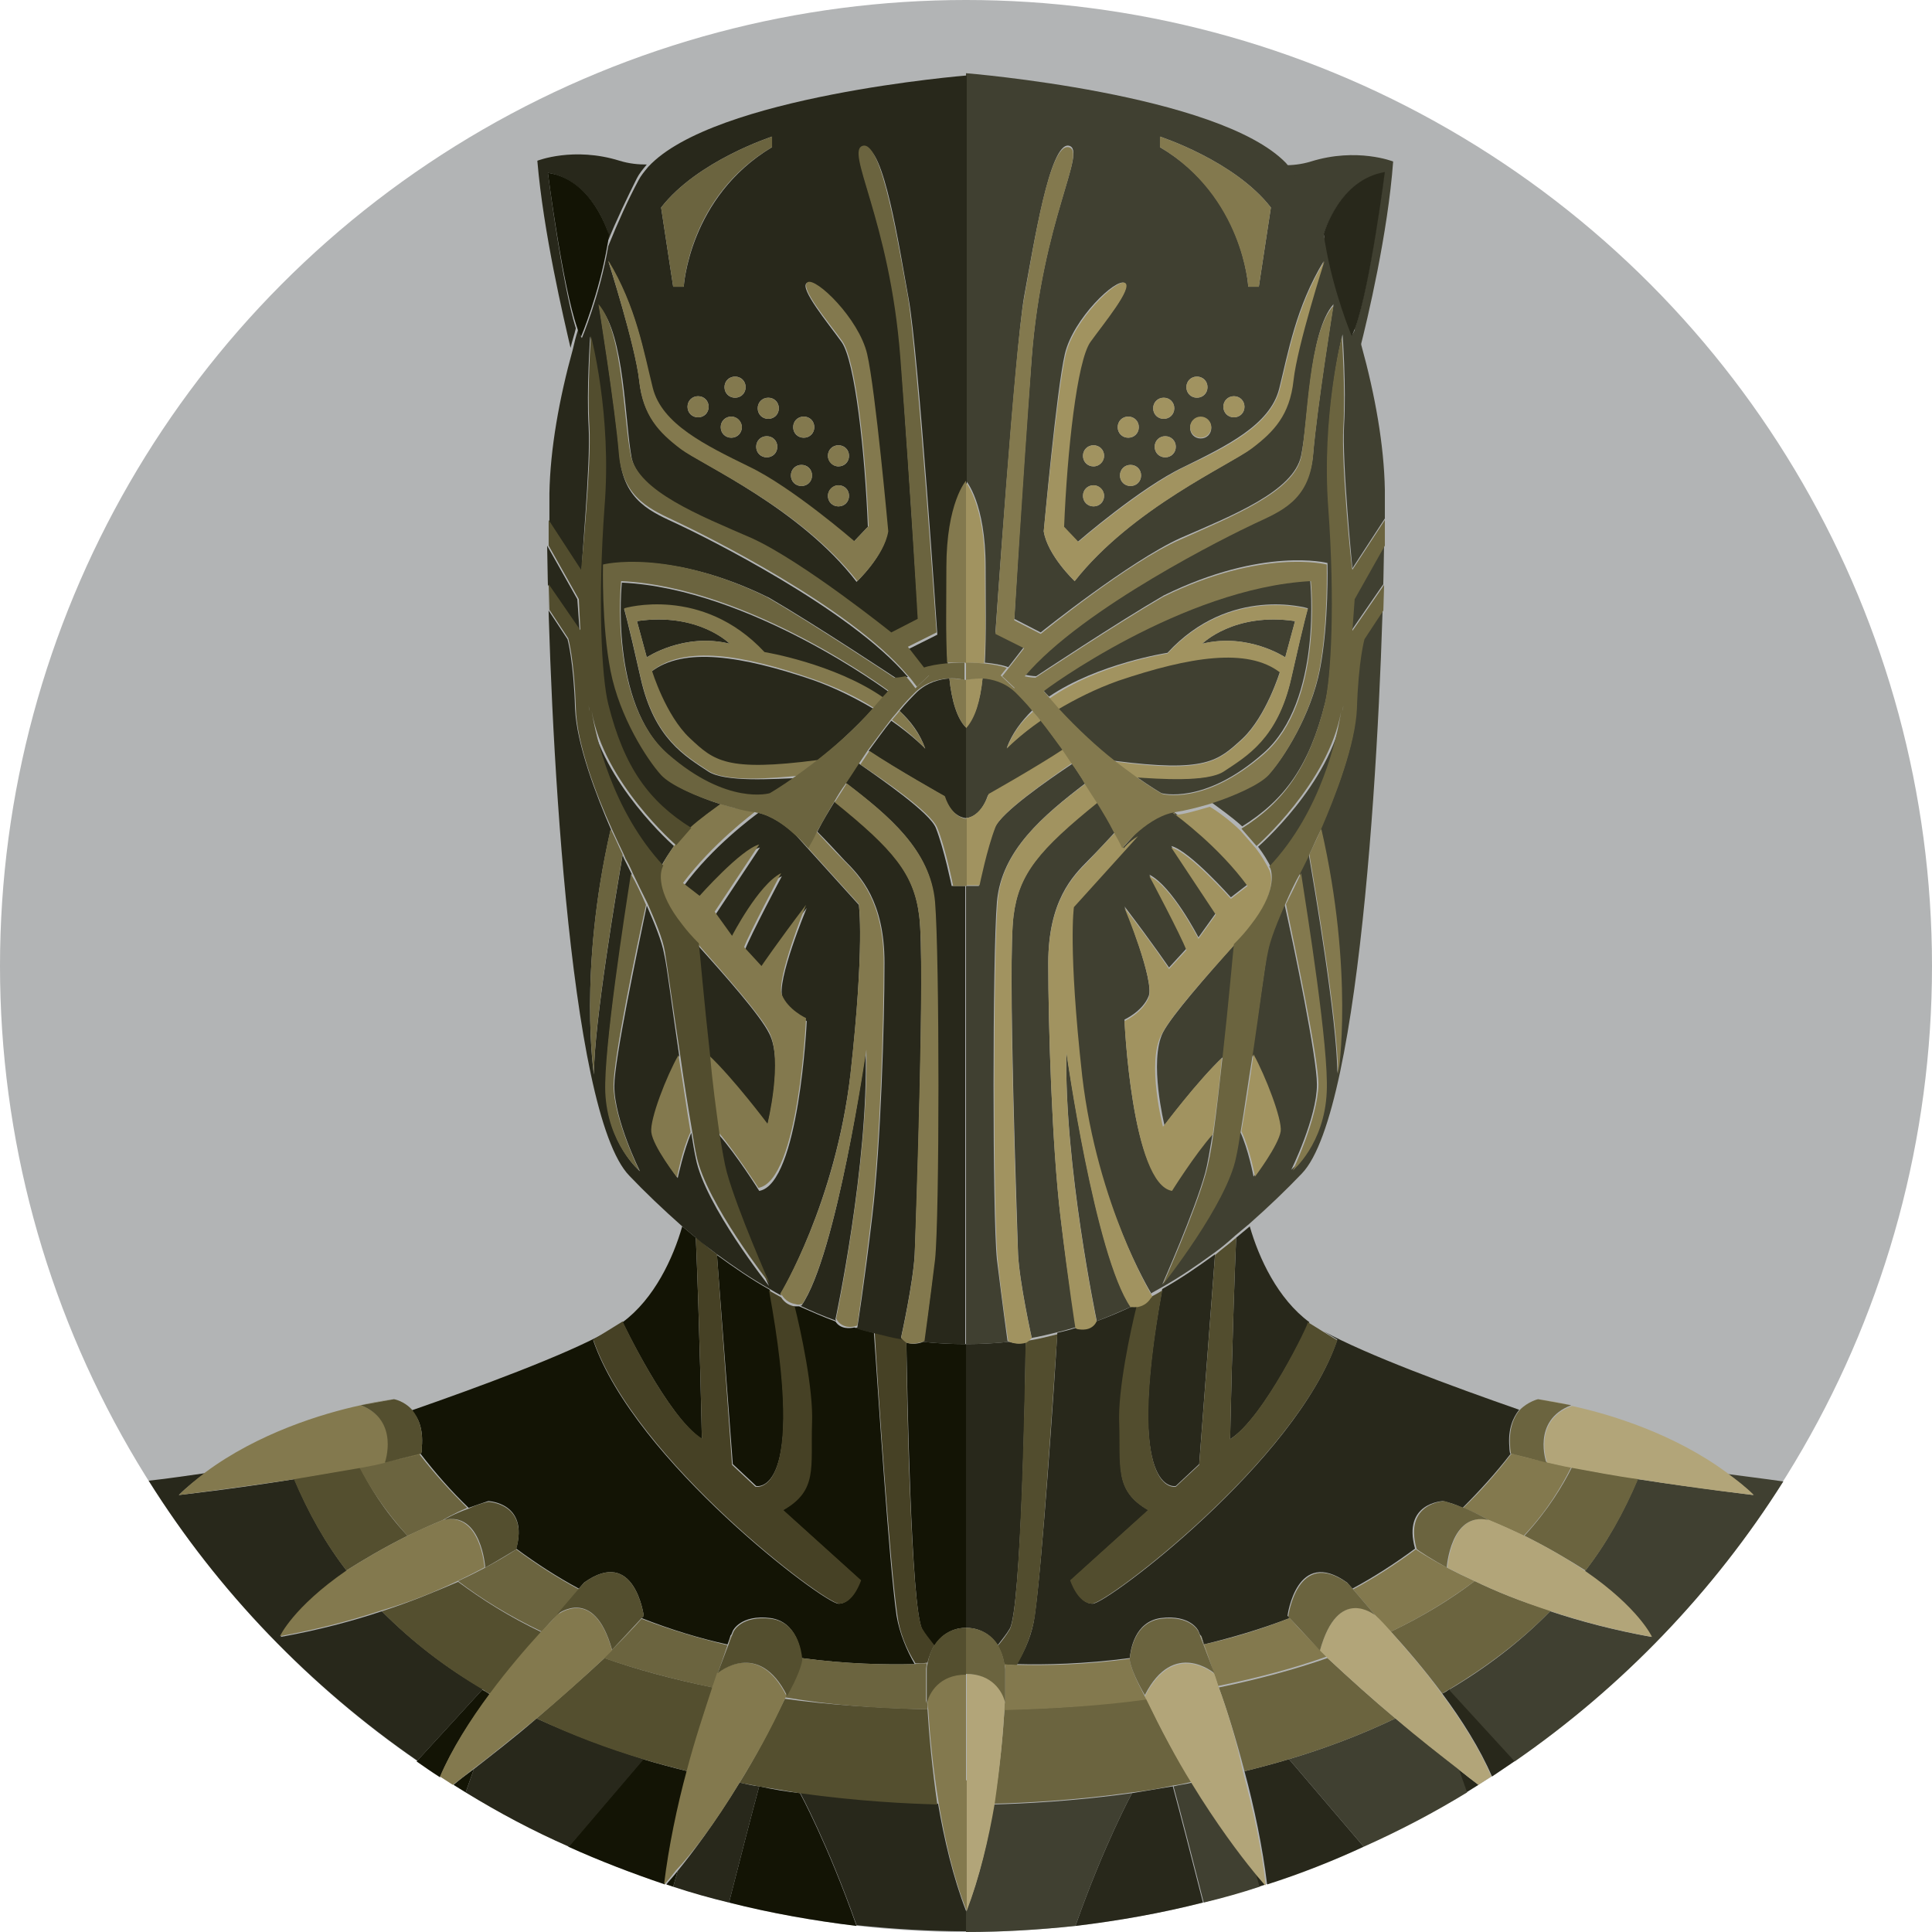 <svg id="Layer_1" xmlns="http://www.w3.org/2000/svg" width="256" height="256"><style>.st1{fill:#28281b}.st2{fill:#404031}.st3{fill:#524d2e}.st4{fill:#83794e}.st5{fill:#a19360}.st6{fill:#6b643f}.st7{fill:#b2a579}.st8{fill:#131405}.st9{fill:#464125}.st10{fill:#544f2f}</style><g id="XMLID_2_"><circle id="XMLID_110_" cx="128" cy="128" r="128" fill="#b2b4b5"/><g id="XMLID_1_"><path id="XMLID_111_" class="st1" d="M150 237.6s-3.7 6.8-7.5 17.6c5.8-.7 11.4-1.7 16.9-3.1-1.6-6.3-3-11.7-4-15.4l-5.4.9z"/><path id="XMLID_112_" class="st1" d="M194.3 237.5c.5-.3 1.1-.7 1.6-1-.8-.6-1.7-1.3-2.7-2.1l1.1 3.1z"/><path id="XMLID_113_" class="st1" d="M191.1 224.4c2.6 3.5 5 7.3 6.6 11 1-.7 2.1-1.4 3.1-2.1-3.3-3.6-6.4-7-8.7-9.5-.4.3-.7.5-1 .6z"/><path id="XMLID_114_" class="st1" d="M166.8 250l.9-.3c-.3-.3-.8-.9-1.5-1.8l.6 2.1z"/><path id="XMLID_115_" class="st1" d="M164.9 234.7c1.3 4.8 2.4 10.1 3 15 4.4-1.4 8.7-3.1 12.8-5l-9.9-11.6c-2 .6-3.9 1.1-5.9 1.6z"/><path id="XMLID_116_" class="st2" d="M150 237.6c-7.9 1.1-14.5 1.4-18.3 1.5-.8 4.7-1.9 9.7-3.7 14.2v2.7c4.9 0 9.7-.3 14.5-.8 3.8-10.8 7.5-17.6 7.5-17.6z"/><path id="XMLID_117_" class="st2" d="M158 236.2c-.8.2-1.7.3-2.5.5 1 3.7 2.4 9.1 4 15.4 2.5-.6 5-1.3 7.4-2.1l-.6-2.1c-1.9-2.2-5-6.2-8.3-11.7z"/><path id="XMLID_118_" class="st2" d="M232.3 198.1s-7.3-.9-15.3-2.1c-1.9 4.5-4.2 8.6-7 12.2 7.1 4.9 8.8 8.7 8.8 8.7-5-.9-9.5-2.1-13.4-3.4-4 4.1-8.5 7.5-13.4 10.4 2.3 2.5 5.4 5.9 8.7 9.5 14.2-9.8 26.4-22.5 35.6-37.1-2.8-.4-5.3-.7-7.5-1 1.3.8 2.4 1.7 3.5 2.8z"/><path id="XMLID_119_" class="st2" d="M184.9 227.7c-4.6 2.2-9.4 4-14.1 5.4l9.9 11.6c4.7-2.1 9.3-4.5 13.7-7.2l-1.1-3.1c-2.4-1.8-5.3-4.2-8.4-6.7z"/><path id="XMLID_120_" class="st1" d="M144.8 212.5c-1.9 0-2.9-3.1-2.9-3.1l10.3-9.3c-4.6-2.6-3.6-5.7-3.8-11.5-.2-4.5 1.5-12.3 2.3-15.5-.3.1-.6.1-.7 0-1.5.7-3.1 1.4-4.8 2-.7 1.1-2 1-2.5.8-.9.3-1.7.5-2.6.7-.4 7-2 30.6-3 37.5-.3 2.3-1.2 4.5-2.4 6.4 3.8.1 9 0 15-.8.1-1 .6-4.8 4.1-5.3 4-.5 5 1.7 5 1.7l.2.5.1.1s.2.4.4 1.2c3.7-.9 7.5-2 11.4-3.5l-.3-.3s1.2-9.2 7.9-4.4l.7.8c2.8-1.5 5.6-3.3 8.3-5.3-1.7-6.1 3.7-6.3 3.7-6.3.9.2 1.8.5 2.6.9 2.2-2.2 4.4-4.6 6.4-7.2h-.1s-.1-.4-.1-.9c-.2-2.4.5-3.9 1.3-4.9-8.9-3.1-20.3-7.3-25.9-10.4l1.8 1.1c-5.4 16.1-30.5 35-32.4 35z"/><path id="XMLID_121_" class="st1" d="M133.7 177.8c-1.9.2-3.8.3-5.7.3v37.6s2.6-.2 4.2 2.3c.6-.8 1.2-1.5 1.6-2.2 1.5-2.6 2.1-32.6 2.1-38-.8.4-1.7.1-2.2 0z"/><path id="XMLID_122_" class="st1" d="M163 190.7c4.6-2.9 10.5-15.5 10.5-15.5-4.2-3.1-6.7-8.5-7.9-12.7l-1.8 1.5c-.5 11.6-.8 26.7-.8 26.7z"/><path id="XMLID_123_" class="st1" d="M155.8 196.9l3.1-2.9 2.1-27.8c-2.2 1.6-4.5 3.2-7 4.6-5.1 27.7 1.8 26.1 1.8 26.1z"/><path id="XMLID_124_" class="st3" d="M135.9 177.9c-.1 5.4-.6 35.3-2.1 38-.4.7-1 1.5-1.6 2.2.4.6.7 1.4.9 2.5.5 0 1.1 0 1.6.1 1.1-1.9 2-4.1 2.4-6.4 1-6.9 2.5-30.5 3-37.5-1.2.3-2.4.6-3.6.8-.2 0-.4.2-.6.3z"/><path id="XMLID_125_" class="st3" d="M163 190.7s.3-15.1.8-26.7c-.9.8-1.9 1.5-2.8 2.3l-2.1 27.8-3.1 2.9s-6.8 1.6-1.8-26c-.5.3-1 .6-1.6.9-.5.8-1.2 1.1-1.8 1.2-.8 3.2-2.5 11.1-2.3 15.5.2 5.7-.7 8.9 3.8 11.5l-10.3 9.3s1 3.1 2.9 3.1 27-18.9 32.5-34.9l-1.8-1.1-2.1-1.3c.2 0-5.8 12.6-10.3 15.5z"/><path id="XMLID_126_" class="st2" d="M175.6 32.4c-.1-.4-.1-.9-.2-1.3 0 0 2-7.2 8-8.1 0 0-1.9 14.9-3.9 20.6.3.9.5 1.7.7 2.6 1-3.9 3.7-15.3 4.4-24.8 0 0-4.8-1.9-10.9 0-1.3.4-2.5.5-3.6.5.5.6 1 1.2 1.3 1.8 1.6 2.5 2.9 5.5 4.2 8.7z"/><path id="XMLID_127_" class="st2" d="M171.6 82.3c-8.1-1.2-12.3 3-12.3 3 6.1-1.5 11 1.8 11 1.8l1.3-4.8z"/><path id="XMLID_128_" class="st2" d="M165.8 122.7c-.7.8-1.4 1.6-2.2 2.5.9-.9 1.6-1.7 2.2-2.5z"/><path id="XMLID_129_" class="st2" d="M164.6 97.9c3.2-3 5-8.9 5-8.9-4.3-3.4-12-2.2-21.4 1.1-3.1 1.1-5.8 2.4-8 3.8 2.4 2.8 5.1 5.1 7.4 6.9 12.3 1.6 13.8 0 17-2.9z"/><path id="XMLID_130_" class="st2" d="M131.8 109.7c-1.1 2.7-2.1 7.7-2.1 7.7H128v60.7c2 0 3.9-.1 5.7-.3-.1-.1-.2-.1-.2-.1s-.7-5.1-1.4-10.8c-.6-5.7-.6-40.1 0-47.4.6-6.8 6.1-11.4 11.7-15.7-.6-.9-1.2-1.8-1.7-2.6-3.3 2.2-9.5 6.5-10.3 8.5z"/><path id="XMLID_131_" class="st2" d="M168.4 114.9c6.8-7.3 9-17.3 9.5-20.5-1.6 9.5-11.2 17.8-11.2 17.8.7.9 1.3 1.9 1.8 2.9l-.1-.2z"/><path id="XMLID_132_" class="st2" d="M128 108.4s1.9 0 2.9-3c0 0 6.4-3.6 10-6-1.1-1.5-2.1-2.8-3-4-2.9 2.1-4.5 3.7-4.5 3.7.7-1.9 1.9-3.5 3.4-5-.9-1.1-1.7-1.9-2.3-2.5-1.4-1.3-3-1.7-4.3-1.8-.3 2.9-1 5.3-2.2 6.5v12.1z"/><path id="XMLID_133_" class="st2" d="M154.3 149.1s4.5-6 7.8-9.1c.8-7.1 1.4-14.1 1.5-14.9-3.7 4.2-8.3 9.4-9.5 11.7-1.9 3.8.2 12.3.2 12.3z"/><path id="XMLID_134_" class="st2" d="M154.7 86.5c8.3-9 18.6-5.9 18.6-5.9s-.4 1.2-2.2 9.2-5.9 10.3-8.9 12.3c-2.3 1.6-8.8 1-11.8.7 2.1 1.5 3.5 2.3 3.5 2.3s5.7 1.6 13.5-5.3c7.9-6.9 6.2-22.9 6.2-22.9-17 .8-35.4 14.5-35.4 14.5.2.3.5.6.8.9 6.5-4.4 15.7-5.8 15.7-5.8z"/><path id="XMLID_137_" class="st2" d="M130.6 75.2c0 4.3.1 8.8-.1 12.6 1.1.1 2.3.3 3.1.6l2.1-2.7-3.8-1.9s2.6-37.5 3.8-44.5c1.3-7 3.4-20.4 5.9-20 2.6.5-3.5 9.7-4.9 28.1S134.4 82 134.4 82l3.5 1.8s11.7-9.4 18.5-12.5c6.9-3 15-6.2 16-10.9 1-4.6 1-16.4 4.3-20.1 0 0-2.2 13.7-2.7 19.8s-4.5 7.5-7.8 9.1c-3.2 1.5-22.7 11.1-30.4 20.2.9.2 1.5.2 1.5.2s10.7-7.1 16.9-10.7c13.2-6.5 21.7-4.3 21.7-4.3s.2 8-1 14.1-4.8 11.7-6.7 13.8c-1.2 1.3-4.5 2.8-7.7 3.8.8.6 2.8 2 4.1 3.2 5.6-3.5 8.9-8 11-16.4.9-3.6 1.4-13.8.5-26.1s1.8-22.7 1.8-22.7.5 7 .2 12c-.3 4.9 1.1 19 1.1 19l4.3-6.6v-3.8c-.1-5.9-1.3-12.6-3.1-19.1-.2-.9-.5-1.7-.7-2.6-.1.4-.3.8-.5 1.1 0 0-2.4-5.7-3.5-12.2-1.3-3.2-2.7-6.1-4-8.7-.3-.6-.8-1.2-1.3-1.8C161.5 12.4 128 9.7 128 9.7v54s2.6 2.9 2.6 11.5zm23.1-57.1s9.9 3.2 14.7 9.4L166.8 38h-1.4s-.6-12-11.7-18.5v-1.4zm11.2 35.8c0 .8-.6 1.4-1.4 1.4s-1.4-.6-1.4-1.4c0-.8.6-1.4 1.4-1.4s1.4.6 1.4 1.4zm-5.8 1.4c.8 0 1.4.6 1.4 1.4 0 .8-.6 1.4-1.4 1.4s-1.4-.6-1.4-1.4c0-.8.6-1.4 1.4-1.4zm-1.9-4c0-.8.6-1.4 1.4-1.4s1.4.6 1.4 1.4c0 .8-.6 1.4-1.4 1.4s-1.4-.6-1.4-1.4zm-3 1.4c.8 0 1.4.6 1.4 1.4s-.6 1.4-1.4 1.4-1.4-.6-1.4-1.4.6-1.4 1.4-1.4zm1.6 6.5c0 .8-.6 1.4-1.4 1.4-.8 0-1.4-.6-1.4-1.4 0-.8.6-1.4 1.4-1.4s1.4.6 1.4 1.4zm-4.9-2.6c0 .8-.6 1.4-1.4 1.4-.8 0-1.4-.6-1.4-1.4 0-.8.6-1.4 1.4-1.4.8 0 1.4.6 1.4 1.4zm.3 6.4c0 .8-.6 1.4-1.4 1.4s-1.4-.6-1.4-1.4c0-.8.6-1.4 1.4-1.4s1.4.6 1.4 1.4zM149 37.5c1.1.7-2.8 5.3-4.6 7.8s-3.1 14.6-3.5 24.5l1.9 2s8.3-7.2 14-9.9c5.7-2.8 11.5-5.6 12.7-10.4s2.2-10.8 5.9-16.9c0 0-3.6 11.3-4.1 15.8-.5 4.6-2.6 6.8-5.5 9-2.8 2.2-15.8 7.9-23.4 17.6 0 0-3.6-3.4-4.1-6.6 0 0 1.7-18.8 2.8-23.5s6.8-10.1 7.9-9.4zm-4.1 24.3c-.8 0-1.4-.6-1.4-1.4 0-.8.6-1.4 1.4-1.4.8 0 1.4.6 1.4 1.4 0 .7-.6 1.4-1.4 1.4zm1.4 3.9c0 .8-.6 1.4-1.4 1.4-.8 0-1.4-.6-1.4-1.4s.6-1.4 1.4-1.4c.8 0 1.4.7 1.4 1.4z"/><path id="XMLID_148_" class="st2" d="M179.1 83.5l4.2-6.1-.1 3.4-2.5 3.8s-.8 2.8-1 9.2c-.1 4.7-2.7 11.5-4.8 16.1l.1-.1c4.3 18.8 2.2 32.4 2.2 32.4 0-6.8-3.1-25-3.8-29.1-.1.2-.2.5-.3.7-.3.5-.6 1.1-.9 1.8.9 5.3 3.7 23.2 3.4 29-.3 6.9-4.5 10.4-4.5 10.4s3.4-6.9 3.4-11.3c0-3.6-3-18.1-4.3-23.9-1 2.3-2 4.6-2.3 6.4s-1.1 7.6-2 13.5c1.6 2.9 3.8 8.6 3.6 10.2-.2 1.9-3.4 6-3.4 6s-.7-3.7-1.8-6c-.2 1.3-.4 2.5-.6 3.4-1.3 6.2-9.7 16.9-9.7 16.9s4.3-9.7 5.7-14.8c.3-1.1.6-2.9 1-5.3-2.3 2.7-5.4 7.5-5.4 7.5-5.4-1-6.3-22.5-6.3-22.5s2.4-1.1 3.2-3.1-3.2-11.9-3.2-11.9c3.8 5 5.9 8.1 5.9 8.1l2.3-2.5c-.7-1.9-4.9-9.8-4.9-9.8 3 1.5 6.5 8.3 6.5 8.3l2.3-3.2-5.9-8.9c2.4.6 7.9 6.8 7.9 6.8l2.2-1.7c-3.9-5.2-9.1-9.1-9.9-9.7-1.8.4-3.5 1.6-4.8 2.8l-8.5 9.4s-.8 5.3 1.1 22.4c1.9 17.1 9.3 29.2 9.3 29.2 0 .1-.1.2-.2.2.5-.3 1.1-.6 1.6-.9 2.5-1.4 4.8-3 7-4.6 1-.7 1.9-1.5 2.8-2.3l1.8-1.5c2.6-2.3 4.9-4.5 7-6.7 8.1-8.4 10.6-61.5 10.9-83.5l-4 7.1-.3 4.4z"/><path id="XMLID_149_" class="st2" d="M178 93.4c0 .3-.1.5-.1.8.1-.5.1-.8.1-.8z"/><path id="XMLID_150_" class="st2" d="M141.3 139.3c-.3 15 4 35.6 4 35.6 0 .1-.1.1-.1.2 1.6-.6 3.2-1.3 4.8-2h-.2c-4.7-7-8.5-33.8-8.5-33.8z"/><path id="XMLID_151_" class="st2" d="M140.5 161c-1.1-9.3-1.6-25.2-1.6-33.4s3.2-11.5 5.3-13.6c1.1-1.1 2.5-2.6 3.6-3.8-.8-1.4-1.5-2.7-2.3-4-7.8 6.3-10.5 9.5-11.2 15.1-.8 6.1.5 41 .6 44.9.2 3.8 1.8 11 1.8 11l-.1.1c1.2-.2 2.4-.5 3.6-.8.9-.2 1.8-.5 2.6-.7-.1 0-.2-.1-.2-.1s-1-5.5-2.1-14.7z"/><path id="XMLID_152_" class="st1" d="M175.4 31c.1.5.1.9.2 1.3 1.1 6.5 3.5 12.2 3.5 12.2.2-.3.3-.7.5-1.1 2-5.7 3.9-20.6 3.9-20.6-6.1 1-8.1 8.2-8.1 8.2z"/><path id="XMLID_153_" class="st4" d="M175.1 109.9l-.1.1c-.6 1.3-1.1 2.4-1.5 3.2.7 4.1 3.8 22.3 3.8 29.1.1 0 2.1-13.6-2.2-32.4z"/><path id="XMLID_154_" class="st4" d="M171.3 155.1s4.2-3.5 4.5-10.4c.3-5.8-2.6-23.8-3.4-29-.6 1.3-1.3 2.7-2 4.1 1.2 5.8 4.3 20.4 4.3 23.9-.1 4.5-3.4 11.4-3.4 11.4z"/><path id="XMLID_155_" class="st4" d="M165.4 38h1.4l1.6-10.5c-4.8-6.2-14.7-9.4-14.7-9.4v1.4c11 6.6 11.7 18.5 11.7 18.5z"/><path id="XMLID_156_" class="st5" d="M130.4 87.9c.3-3.8.1-8.4.1-12.6 0-8.6-2.6-11.5-2.6-11.5v24.1c.1-.1 1.2-.1 2.5 0z"/><path id="XMLID_157_" class="st5" d="M130.2 89.9c-1.3-.1-2.2.2-2.2.2v6.4c1.2-1.3 1.9-3.6 2.2-6.6z"/><path id="XMLID_158_" class="st5" d="M128 108.4v8.9h1.8s1-4.9 2.1-7.7c.8-2 7-6.3 10.3-8.6l-1.2-1.8c-3.6 2.4-10 6-10 6-1.1 3.2-3 3.2-3 3.2z"/><path id="XMLID_159_" class="st5" d="M132.2 119.5c-.6 7.3-.6 41.7 0 47.4s1.4 10.8 1.4 10.8.1 0 .2.1c.4.2 1.4.4 2.2.1.2-.1.4-.3.6-.5l.1-.1s-1.6-7.2-1.8-11-1.4-38.8-.6-44.9c.7-5.6 3.4-8.8 11.2-15.1-.5-.9-1-1.7-1.6-2.5-5.7 4.3-11.2 8.9-11.7 15.7z"/><path id="XMLID_160_" class="st5" d="M148.9 112.4c-.4-.7-.8-1.4-1.1-2.1-1.1 1.1-2.5 2.6-3.6 3.8-2.1 2.1-5.3 5.4-5.3 13.6s.5 24.1 1.6 33.4 2 14.9 2 14.9.1 0 .2.1c.5.1 1.8.3 2.5-.8 0-.1.1-.1.1-.2 0 0-4.3-20.6-4-35.6 0 0 3.8 26.9 8.5 33.7h.9c.6-.1 1.3-.4 1.8-1.2l.2-.2s-7.3-12.1-9.3-29.2c-1.9-17.1-1.1-22.4-1.1-22.4l8.5-9.4c-1.2.7-1.9 1.6-1.9 1.6z"/><path id="XMLID_161_" class="st5" d="M166.3 155.9s3.1-4.1 3.4-6c.2-1.6-2-7.3-3.6-10.2-.5 3.6-1.1 7.3-1.6 10.2 1.1 2.3 1.8 6 1.8 6z"/><path id="XMLID_162_" class="st5" d="M155.4 107.7c.8.6 6.1 4.5 9.9 9.7l-2.2 1.7s-5.5-6.2-7.9-6.8l5.9 8.9-2.3 3.2s-3.5-6.9-6.5-8.3c0 0 4.2 7.9 4.9 9.8l-2.3 2.5s-2-3.1-5.9-8.1c0 0 4.1 9.8 3.2 11.9-.8 2-3.2 3.1-3.2 3.1s1 21.6 6.3 22.5c0 0 3-4.8 5.4-7.5.4-2.9.9-6.5 1.2-10.1-3.3 3.1-7.8 9.1-7.8 9.1s-2.2-8.5-.2-12.2c1.2-2.4 5.8-7.6 9.5-11.7.8-.9 1.5-1.7 2.2-2.5 3.5-4.4 2.9-7 2.6-7.6-.5-1-1.1-2-1.8-2.9l-2-2.3c-1.3-1.3-3.2-2.7-4.1-3.2-1.7.5-3.4 1-4.6 1.1 0-.3-.1-.3-.3-.3z"/><path id="XMLID_163_" class="st5" d="M133.4 99.2s1.6-1.7 4.5-3.7c-.3-.4-.7-.8-1-1.2-1.6 1.3-2.8 3-3.5 4.9z"/><path id="XMLID_166_" class="st5" d="M162.2 102.2c3-2 7.1-4.3 8.9-12.3 1.8-8 2.2-9.2 2.2-9.2s-10.3-3.1-18.6 5.9c0 0-9.2 1.4-15.7 6 .4.5.8.9 1.2 1.4 2.2-1.3 4.9-2.7 8-3.8 9.5-3.2 17.1-4.4 21.4-1.1 0 0-1.8 5.9-5 8.9-3.2 2.9-4.8 4.5-17 2.9 1 .8 2 1.5 2.8 2.1 3 .2 9.6.7 11.8-.8zm-2.9-16.9s4.2-4.2 12.3-3l-1.3 4.8s-5-3.3-11-1.8z"/><path id="XMLID_169_" class="st4" d="M128 87.8v2.3s.9-.2 2.2-.2c1.3.1 2.9.5 4.3 1.8.6.6 1.4 1.4 2.3 2.5.3.4.7.8 1 1.2.9 1.1 1.9 2.5 3 4l1.2 1.8c.6.8 1.2 1.7 1.7 2.6.5.8 1 1.6 1.6 2.5.8 1.3 1.6 2.6 2.3 4 .4.7.8 1.4 1.1 2.1 0 0 .7-.9 1.8-1.9 1.2-1.1 3-2.4 4.8-2.8.2 0 .3-.1.5-.1 1.3-.2 2.9-.6 4.6-1.1 3.1-1 6.5-2.5 7.7-3.8 1.9-2.1 5.5-7.7 6.7-13.8 1.2-6.1 1-14.1 1-14.1s-8.5-2.2-21.7 4.3c-6.2 3.6-16.9 10.7-16.9 10.7s-.6 0-1.5-.2c-.5.5-.9 1.1-1.3 1.6l-1.8-1.7.8-1c-.8-.3-2-.5-3.1-.6-1.2-.1-2.3-.1-2.3-.1zM173.7 77s1.7 16-6.2 22.9-13.5 5.3-13.5 5.3-1.4-.8-3.5-2.3c-.8-.6-1.8-1.3-2.8-2.1-2.3-1.8-4.9-4.2-7.4-6.9-.4-.5-.8-.9-1.2-1.4-.3-.3-.5-.6-.8-.9 0-.1 18.4-13.7 35.4-14.6z"/><path id="XMLID_170_" class="st4" d="M134.5 91.2c.4-.5.8-1.1 1.3-1.6 7.7-9.1 27.2-18.7 30.4-20.2 3.4-1.6 7.3-3 7.8-9.1s2.7-19.8 2.7-19.8c-3.4 3.7-3.4 15.5-4.3 20.1-1 4.6-9.1 7.8-16 10.9-6.9 3-18.5 12.5-18.5 12.5l-3.5-1.8s1-16.3 2.3-34.6c1.4-18.4 7.4-27.6 4.9-28.1-2.6-.5-4.6 12.9-5.9 20-1.3 7-3.8 44.5-3.8 44.5l3.8 1.9-2.1 2.7-.8 1 1.7 1.6z"/><path id="XMLID_171_" class="st5" d="M138.3 70.4c.5 3.2 4.1 6.6 4.1 6.6 7.7-9.7 20.6-15.4 23.5-17.6 2.9-2.2 5-4.4 5.5-9s4.1-15.8 4.1-15.8c-3.7 6.1-4.7 12.1-5.9 16.9s-6.9 7.7-12.7 10.4c-5.7 2.8-14 9.9-14 9.9l-1.9-2c.4-9.9 1.7-22 3.5-24.5s5.6-7.1 4.6-7.8-6.8 4.8-7.9 9.5-2.9 23.4-2.9 23.4z"/><path id="XMLID_174_" class="st6" d="M178 56.6c.3-4.9-.2-12-.2-12S175.1 55 176 67.3s.4 22.6-.5 26.1c-2.1 8.3-5.4 12.9-11 16.4l2 2.3s9.5-8.3 11.2-17.8c-.5 3.2-2.6 13.2-9.5 20.5 0 0 0 .1.1.2.3.7.8 3.3-2.6 7.6-.6.8-1.3 1.6-2.2 2.5-.1.8-.7 7.8-1.5 14.9-.4 3.6-.8 7.2-1.2 10.1-.3 2.3-.7 4.2-1 5.3-1.4 5.1-5.7 14.8-5.7 14.8s8.5-10.7 9.7-16.9c.2-.9.4-2.1.6-3.4.5-2.9 1-6.6 1.6-10.2.9-6 1.6-11.8 2-13.5.3-1.7 1.3-4.1 2.3-6.4.6-1.4 1.3-2.9 2-4.1l.9-1.8c.1-.2.2-.4.3-.7.4-.8.9-2 1.5-3.2 2-4.6 4.6-11.4 4.8-16.1.2-6.4 1-9.2 1-9.2l2.5-3.8.1-3.4-4.2 6.1.3-4.2 4-7.1v-3.4l-4.3 6.6c-.1.1-1.5-14-1.2-18.9zm-.1 37.6c0-.3.1-.5.1-.8 0 0 0 .3-.1.8z"/><circle id="XMLID_175_" class="st5" cx="144.9" cy="65.7" r="1.4"/><circle id="XMLID_176_" class="st5" cx="149.8" cy="63" r="1.4"/><circle id="XMLID_177_" class="st5" cx="154.4" cy="59.2" r="1.4"/><circle id="XMLID_178_" class="st5" cx="159.1" cy="56.6" r="1.4"/><circle id="XMLID_179_" class="st5" cx="163.5" cy="53.9" r="1.4"/><circle id="XMLID_180_" class="st5" cx="144.9" cy="60.4" r="1.4"/><circle id="XMLID_181_" class="st5" cx="149.5" cy="56.6" r="1.4"/><circle id="XMLID_182_" class="st5" cx="154.2" cy="54.1" r="1.4"/><circle id="XMLID_183_" class="st5" cx="158.6" cy="51.3" r="1.4"/><path id="XMLID_184_" class="st6" d="M133.1 226.5c-.2 3.3-.6 7.7-1.4 12.5 3.8-.1 10.4-.4 18.3-1.5 1.8-.2 3.6-.5 5.4-.9.8-.1 1.7-.3 2.5-.5-2-3.2-4.1-6.9-6-11.1-5.7.9-11.9 1.4-18.8 1.5z"/><path id="XMLID_185_" class="st6" d="M164.9 234.7c2-.5 3.9-1 5.9-1.6 4.7-1.4 9.5-3.2 14.1-5.4-3-2.5-6.1-5.3-9-8-4.3 1.5-9.1 2.8-14.4 3.9 1.1 3 2.3 6.9 3.4 11.1z"/><path id="XMLID_186_" class="st6" d="M208.3 194.4c-1.2 2.4-3.1 5.6-6.3 9.1 3.2 1.6 5.9 3.2 8.1 4.6 2.8-3.6 5.1-7.7 7-12.2-3-.4-6-.9-8.8-1.5z"/><path id="XMLID_187_" class="st6" d="M195.4 209.5c-3 2.3-6.7 4.6-11.1 6.7 2.1 2.3 4.5 5.1 6.8 8.2.3-.2.7-.4 1-.6 4.8-2.9 9.4-6.3 13.4-10.4-4.1-1.2-7.4-2.6-10.1-3.9z"/><path id="XMLID_188_" class="st4" d="M197.2 201.4c1.7.7 3.3 1.4 4.7 2.1 3.2-3.4 5.1-6.7 6.3-9.1-1.1-.2-2.2-.4-3.3-.7-1.7-.4-3.3-.8-4.6-1.1-2 2.6-4.1 5-6.4 7.2 2 .8 3.3 1.6 3.3 1.6z"/><path id="XMLID_189_" class="st4" d="M174.9 218.6c-1.4-1.4-2.8-2.8-4-4.2-3.8 1.5-7.7 2.7-11.4 3.5.3.8.8 2.1 1.3 3.7l.6 1.8c5.4-1.1 10.2-2.4 14.4-3.9l-.9-.9z"/><path id="XMLID_190_" class="st4" d="M149.7 220v-.2c-5.9.8-11.1.9-15 .8-.6 0-1.1 0-1.6-.1.1.3.1.5.1.8v4.5s0-.2-.1-.4c0 .4 0 .8-.1 1.2 6.9-.2 13.2-.6 18.9-1.4-.1-.1-.1-.3-.2-.4 0-.1-1.7-3-2-4.8z"/><path id="XMLID_191_" class="st4" d="M187.6 205.3c-2.7 2-5.5 3.8-8.3 5.3l2.9 3.4c.6.7 1.3 1.4 2.1 2.2 4.4-2.1 8-4.4 11.1-6.7-5.1-2.3-7.8-4.2-7.8-4.2z"/><path id="XMLID_192_" class="st7" d="M203.8 185.4l4.4.8c-2.6-.6-4.4-.8-4.4-.8z"/><path id="XMLID_193_" class="st7" d="M205 193.8c1 .2 2.1.5 3.3.7 2.8.5 5.8 1.1 8.8 1.5 8.1 1.3 15.3 2.1 15.3 2.1-1.1-1.1-2.3-2-3.5-2.9-7-5.2-15.5-7.8-20.6-8.9-5.3 1.9-3.3 7.5-3.3 7.5z"/><path id="XMLID_194_" class="st7" d="M200.2 192.6c-.1-.3-.1-.6-.1-.9.1.5.1.9.1.9z"/><path id="XMLID_195_" class="st7" d="M200.2 192.6h.1c1.3.4 2.9.8 4.6 1.1l-4.7-1.1z"/><path id="XMLID_196_" class="st6" d="M200.1 191.7c0 .3.1.6.1.9l4.7 1.2s-2-5.6 3.3-7.6l-4.4-.8s-1.3.3-2.4 1.4c-.8.9-1.5 2.5-1.3 4.9z"/><path id="XMLID_197_" class="st7" d="M202 203.5c-1.5-.7-3-1.4-4.7-2.1-5-1.2-5.5 6.3-5.5 6.3-1.3-.7-4.1-2.4-4.1-2.4s2.7 1.9 7.7 4.2c2.7 1.3 6.1 2.7 10.1 4 3.9 1.3 8.4 2.5 13.4 3.4 0 0-1.7-3.8-8.8-8.7-2.2-1.5-4.9-3.1-8.1-4.7z"/><path id="XMLID_198_" class="st6" d="M191.7 207.7s.5-7.4 5.5-6.3c0 0-1.3-.8-3.2-1.6-.8-.3-1.7-.6-2.6-.9 0 0-5.4.2-3.7 6.3-.1.1 2.7 1.8 4 2.5z"/><path id="XMLID_199_" class="st7" d="M184.3 216.2c-.7-.8-1.4-1.6-2.1-2.2-.1-.1-4.9-4-7.3 4.7l1 1c2.9 2.7 6 5.5 9 8 3 2.6 6 4.9 8.3 6.7 1 .8 1.9 1.5 2.7 2.1.6-.4 1.1-.7 1.7-1.1-1.5-3.6-4-7.5-6.6-11-2.2-3.1-4.7-5.9-6.7-8.2z"/><path id="XMLID_200_" class="st7" d="M174.9 218.6l-4.2-4.5.3.3c1.2 1.4 2.5 2.8 3.9 4.2z"/><path id="XMLID_201_" class="st7" d="M161.5 223.6c-.2-.6-.4-1.3-.6-1.8 0 0-5.4-4.6-9.2 3 .1.1.1.3.2.4 2 4.1 4 7.9 6 11.1 3.3 5.4 6.4 9.5 8.2 11.7.7.9 1.3 1.5 1.5 1.8h.1c-.5-4.9-1.7-10.1-3-15-.9-4.3-2.1-8.2-3.2-11.2z"/><path id="XMLID_202_" class="st7" d="M160.9 221.7c-.6-1.6-1-2.9-1.3-3.7s-.4-1.2-.4-1.2l-.1-.1 1.8 5z"/><path id="XMLID_203_" class="st7" d="M133.1 226.5c0-.4 0-.8.1-1.2-.3-1-1.5-3.5-5.1-3.5v31.4c1.7-4.5 2.9-9.5 3.7-14.2.7-4.8 1.1-9.2 1.3-12.5z"/><path id="XMLID_204_" class="st6" d="M179.3 210.6l-.7-.8c-6.7-4.8-7.9 4.4-7.9 4.4l4.2 4.5c2.4-8.7 7.2-4.7 7.3-4.7l-2.9-3.4z"/><path id="XMLID_205_" class="st6" d="M160.9 221.7l-1.9-5-.2-.5s-1-2.2-5-1.7c-3.5.5-4 4.3-4.1 5.3v.2c.3 1.8 2 4.6 2 4.6 3.8-7.5 9.2-2.9 9.2-2.9z"/><path id="XMLID_206_" class="st6" d="M128 215.7v6.1c3.6 0 4.8 2.5 5.1 3.5.1.3.1.4.1.4v-4.5c0-.3-.1-.5-.1-.8-.2-1-.5-1.8-.9-2.5-1.6-2.4-4.2-2.2-4.2-2.2z"/><path id="XMLID_207_" class="st8" d="M88.3 249.7l.9.3.6-2.1c-.7.9-1.3 1.5-1.5 1.8z"/><path id="XMLID_208_" class="st8" d="M106 237.6c-1.8-.2-3.6-.5-5.4-.9-1 3.7-2.4 9.1-4 15.4 5.5 1.4 11.2 2.4 16.9 3.1-3.8-10.8-7.5-17.6-7.5-17.6z"/><path id="XMLID_209_" class="st8" d="M63.9 223.9c-2.3 2.5-5.4 5.9-8.7 9.5 1 .7 2 1.4 3.1 2.1 1.5-3.6 4-7.5 6.6-11-.3-.2-.6-.4-1-.6z"/><path id="XMLID_210_" class="st8" d="M60.1 236.5c.5.3 1.1.7 1.6 1l1.1-3.1c-1.1.8-2 1.5-2.7 2.1z"/><path id="XMLID_211_" class="st8" d="M85.2 233.1l-9.9 11.6c4.2 1.9 8.4 3.5 12.8 5 .5-4.9 1.7-10.1 3-15-2-.5-3.9-1-5.9-1.6z"/><path id="XMLID_212_" class="st1" d="M124.3 239c-3.8-.1-10.4-.4-18.3-1.5 0 0 3.7 6.8 7.5 17.6 4.8.5 9.6.8 14.5.8v-2.7c-1.7-4.4-2.9-9.5-3.7-14.2z"/><path id="XMLID_213_" class="st1" d="M98 236.2c-3.3 5.4-6.4 9.5-8.2 11.7l-.6 2.1c2.4.8 4.9 1.5 7.4 2.1 1.6-6.3 3-11.7 4-15.4-.9-.1-1.7-.3-2.6-.5z"/><path id="XMLID_214_" class="st1" d="M71.1 227.7c-3 2.6-6 4.9-8.3 6.7l-1.1 3.1c4.4 2.7 8.9 5.1 13.7 7.2l9.9-11.6c-4.8-1.5-9.6-3.3-14.2-5.4z"/><path id="XMLID_215_" class="st1" d="M50.6 213.5c-3.9 1.3-8.4 2.5-13.4 3.4 0 0 1.7-3.8 8.8-8.7-2.8-3.6-5.1-7.7-7-12.2-8.1 1.3-15.3 2.1-15.3 2.1 1.1-1.1 2.3-2 3.5-2.9-2.2.3-4.7.7-7.5 1 9.2 14.7 21.4 27.3 35.6 37.1 3.3-3.6 6.4-7 8.7-9.5-4.9-2.8-9.4-6.3-13.4-10.3z"/><path id="XMLID_216_" class="st8" d="M93 190.7s-.3-15.1-.8-26.7l-1.8-1.5c-1.2 4.2-3.7 9.6-7.9 12.7 0 0 6 12.6 10.5 15.5z"/><path id="XMLID_217_" class="st8" d="M97.1 194l3.1 2.9s6.8 1.6 1.8-26c-2.5-1.4-4.8-3-7-4.6l2.1 27.7z"/><path id="XMLID_218_" class="st8" d="M128 215.7v-37.6c-2 0-3.9-.1-5.7-.3-.4.2-1.4.4-2.2.1.1 5.4.6 35.3 2.1 38 .4.7 1 1.5 1.6 2.2 1.6-2.6 4.2-2.4 4.2-2.4z"/><path id="XMLID_219_" class="st8" d="M55.9 191.7c0 .6-.1.9-.1.9h-.1c2 2.6 4.1 5 6.4 7.2.8-.3 1.7-.6 2.6-.9 0 0 5.4.2 3.7 6.3 2.7 2 5.5 3.8 8.3 5.3l.7-.8c6.7-4.8 7.9 4.4 7.9 4.4l-.3.3c3.8 1.5 7.7 2.7 11.4 3.5.3-.8.4-1.2.4-1.2l.1-.1.2-.5s1-2.2 5-1.7c3.5.5 4 4.3 4.1 5.3 5.9.8 11.1.9 15 .8-1.1-1.9-2-4.1-2.4-6.4-1-6.9-2.5-30.5-3-37.5-.9-.2-1.8-.5-2.6-.7-.5.1-1.8.3-2.5-.8-1.6-.6-3.2-1.3-4.8-2h-.7c.8 3.2 2.5 11.1 2.3 15.5-.2 5.7.7 8.9-3.8 11.5l10.3 9.3s-1 3.1-2.9 3.1-27-18.9-32.5-34.9l1.8-1.1c-5.6 3.1-17 7.3-25.9 10.4.9.8 1.6 2.4 1.4 4.8z"/><path id="XMLID_220_" class="st9" d="M111.2 212.5c1.9 0 2.9-3.1 2.9-3.1l-10.3-9.3c4.6-2.6 3.6-5.7 3.8-11.5.2-4.5-1.5-12.3-2.3-15.5-.6-.1-1.3-.4-1.8-1.2-.5-.3-1.1-.6-1.6-.9 5.1 27.7-1.8 26-1.8 26l-3.1-2.9-2-27.9c-1-.7-1.9-1.5-2.8-2.3.5 11.6.8 26.7.8 26.7-4.6-2.9-10.5-15.5-10.5-15.5l-2.1 1.3-1.8 1.1c5.6 16.1 30.7 35 32.6 35z"/><path id="XMLID_221_" class="st9" d="M123.8 218c-.6-.8-1.2-1.5-1.6-2.2-1.5-2.6-2.1-32.6-2.1-38-.2-.1-.4-.3-.6-.5-1.2-.2-2.4-.5-3.6-.8.4 7 2 30.6 3 37.5.3 2.3 1.2 4.5 2.4 6.4.6 0 1.1 0 1.6-.1.2-.8.5-1.6.9-2.3z"/><path id="XMLID_222_" class="st1" d="M72.6 22.9c6 1 8 8.1 8 8.1-.1.5-.1.9-.2 1.3 1.3-3.2 2.7-6.1 4-8.7.3-.6.8-1.2 1.3-1.8-1.1 0-2.3-.1-3.6-.5-6.1-1.9-10.9 0-10.9 0 .8 9.5 3.5 20.9 4.4 24.8.2-.9.5-1.7.7-2.6-1.8-5.7-3.7-20.6-3.7-20.6z"/><path id="XMLID_223_" class="st1" d="M78 93.4s0 .3.1.8c0-.3-.1-.5-.1-.8z"/><path id="XMLID_224_" class="st1" d="M123.8 119.5c.6 7.3.6 41.7 0 47.4s-1.4 10.8-1.4 10.8-.1 0-.2.1c1.9.2 3.8.3 5.7.3v-60.7h-1.8s-1-4.9-2.1-7.7c-.8-2-7-6.3-10.3-8.6-.6.8-1.2 1.7-1.7 2.6 5.8 4.4 11.3 9 11.8 15.8z"/><path id="XMLID_227_" class="st1" d="M78 56.6c-.3-4.9.2-12 .2-12S80.9 55 80 67.3c-1 12.3-.4 22.6.5 26.1 2.1 8.3 5.4 12.9 11 16.4 1.3-1.3 3.2-2.7 4.1-3.2-3.1-1-6.5-2.5-7.7-3.8-1.9-2.1-5.5-7.7-6.7-13.8-1.2-6.1-1-14.1-1-14.1s8.5-2.2 21.7 4.3c6.2 3.6 16.9 10.7 16.9 10.7s.6 0 1.5-.2c-7.7-9.1-27.2-18.7-30.4-20.2-3.4-1.6-7.3-3-7.8-9.1s-2.7-19.8-2.7-19.8c3.4 3.7 3.4 15.5 4.3 20.1 1 4.6 9.1 7.8 16 10.9 6.9 3 18.5 12.5 18.5 12.5l3.5-1.8s-1-16.3-2.3-34.6-7.4-27.6-4.9-28.1c2.6-.5 4.6 12.9 5.9 20 1.3 7 3.8 44.5 3.8 44.5l-3.8 1.9 2.1 2.7c.8-.3 2-.5 3.1-.6-.3-3.8-.1-8.4-.1-12.6 0-8.6 2.6-11.5 2.6-11.5V10s-33.5 2.7-42.2 12.1c-.5.6-1 1.2-1.3 1.8-1.4 2.6-2.7 5.5-4 8.7-1.1 6.5-3.5 12.2-3.5 12.2-.2-.3-.3-.7-.5-1.1-.3.9-.5 1.7-.7 2.6-1.8 6.5-3 13.2-3.1 19.1v3.8l4.3 6.6c-.2-.2 1.2-14.3.9-19.2zm28.5-1.4c.8 0 1.4.6 1.4 1.4 0 .8-.6 1.4-1.4 1.4s-1.4-.6-1.4-1.4.6-1.4 1.4-1.4zm-.3 6.4c.8 0 1.4.6 1.4 1.4 0 .8-.6 1.4-1.4 1.4s-1.4-.6-1.4-1.4c0-.8.6-1.4 1.4-1.4zm-3-7.5c0 .8-.6 1.4-1.4 1.4s-1.4-.6-1.4-1.4.6-1.4 1.4-1.4c.8 0 1.4.6 1.4 1.4zm-.2 5.1c0 .8-.6 1.4-1.4 1.4s-1.4-.6-1.4-1.4c0-.8.6-1.4 1.4-1.4s1.4.6 1.4 1.4zm-.7-39.7C91.3 26.1 90.6 38 90.6 38h-1.4l-1.6-10.5c4.8-6.2 14.7-9.4 14.7-9.4v1.4zm-4.9 33.2c-.8 0-1.4-.6-1.4-1.4 0-.8.6-1.4 1.4-1.4s1.4.6 1.4 1.4c0 .8-.6 1.4-1.4 1.4zm.9 3.9c0 .8-.6 1.4-1.4 1.4s-1.4-.6-1.4-1.4c0-.8.6-1.4 1.4-1.4s1.4.7 1.4 1.4zm-4.4-2.7c0 .8-.6 1.4-1.4 1.4s-1.4-.6-1.4-1.4c0-.8.6-1.4 1.4-1.4s1.4.6 1.4 1.4zm-7.5-2.4c1.2 4.8 6.9 7.7 12.7 10.4 5.7 2.8 14 9.9 14 9.9l1.9-2c-.4-9.9-1.7-22-3.5-24.5s-5.6-7.1-4.6-7.8c1.1-.7 6.8 4.8 7.9 9.5s2.8 23.5 2.8 23.5c-.5 3.2-4.1 6.6-4.1 6.6C106 67.3 93 61.6 90.2 59.4c-2.9-2.2-5-4.4-5.5-9s-4.1-15.8-4.1-15.8c3.7 6.2 4.7 12.1 5.8 16.9zm24.7 12.8c.8 0 1.4.6 1.4 1.4s-.6 1.4-1.4 1.4-1.4-.6-1.4-1.4c0-.7.6-1.4 1.4-1.4zm-1.4-3.9c0-.8.6-1.4 1.4-1.4s1.4.6 1.4 1.4c0 .8-.6 1.4-1.4 1.4s-1.4-.7-1.4-1.4z"/><path id="XMLID_238_" class="st1" d="M92.4 125.2c-.8-.9-1.5-1.7-2.2-2.5.6.8 1.3 1.6 2.2 2.5z"/><path id="XMLID_239_" class="st1" d="M93.8 102.2c-3-2-7.1-4.3-8.9-12.3s-2.2-9.2-2.2-9.2 10.3-3.1 18.6 5.9c0 0 9.2 1.4 15.7 6 .3-.3.5-.6.8-.9 0 0-18.4-13.7-35.4-14.5 0 0-1.7 16 6.2 22.9s13.5 5.3 13.5 5.3 1.4-.8 3.5-2.3c-3 .1-9.6.6-11.8-.9z"/><path id="XMLID_240_" class="st1" d="M128 108.4v-12c-1.2-1.2-1.9-3.6-2.2-6.5-1.3.1-2.9.5-4.3 1.8-.6.6-1.4 1.4-2.3 2.5 1.5 1.4 2.7 3 3.4 5 0 0-1.6-1.7-4.5-3.7-.9 1.1-1.9 2.5-3 4 3.6 2.4 10 6 10 6 1 2.9 2.9 2.9 2.9 2.9z"/><path id="XMLID_241_" class="st1" d="M84.4 82.3l1.3 4.8s4.9-3.3 11-1.8c0 0-4.1-4.2-12.3-3z"/><path id="XMLID_242_" class="st1" d="M89.3 112.1s-9.5-8.3-11.2-17.8c.5 3.2 2.6 13.2 9.5 20.5 0 0 0 .1-.1.2.5-1 1.2-2 1.8-2.9z"/><path id="XMLID_243_" class="st1" d="M86.3 89s1.8 5.9 5 8.9c3.2 2.9 4.8 4.5 17 2.9 2.3-1.8 4.9-4.2 7.4-6.9-2.2-1.3-4.9-2.7-8-3.8-9.4-3.2-17.1-4.4-21.4-1.1z"/><path id="XMLID_244_" class="st1" d="M101.7 149.1s2.2-8.5.2-12.2c-1.2-2.4-5.8-7.6-9.5-11.7.1.8.7 7.8 1.5 14.9 3.2 3 7.8 9 7.8 9z"/><path id="XMLID_245_" class="st1" d="M114.7 139.3s-3.8 26.9-8.5 33.7h-.2c1.5.7 3.1 1.4 4.8 2 0-.1-.1-.1-.1-.2 0 .1 4.4-20.5 4-35.5z"/><path id="XMLID_246_" class="st1" d="M95 166.2c2.2 1.6 4.5 3.2 7 4.6.5.3 1 .6 1.6.9l-.2-.2s7.3-12.1 9.3-29.2c1.9-17.1 1.1-22.4 1.1-22.4l-8.5-9.4c-1.2-1.1-3-2.4-4.8-2.8-.8.6-6.1 4.5-9.9 9.7l2.2 1.7s5.5-6.2 7.9-6.8l-5.9 8.9 2.3 3.2s3.5-6.9 6.5-8.3c0 0-4.2 7.9-4.9 9.8l2.3 2.5s2-3.1 5.9-8.1c0 0-4.1 9.8-3.2 11.9.8 2 3.2 3.1 3.2 3.1s-1 21.6-6.3 22.5c0 0-3-4.8-5.4-7.5.3 2.3.7 4.2 1 5.3 1.4 5.1 5.7 14.8 5.7 14.8s-8.5-10.7-9.7-16.9c-.2-.9-.4-2.1-.6-3.4-1 2.3-1.8 6-1.8 6s-3.1-4.1-3.4-6c-.2-1.6 2-7.3 3.6-10.2-.9-6-1.6-11.8-2-13.5-.3-1.7-1.3-4.1-2.3-6.4-1.2 5.8-4.3 20.4-4.3 23.9 0 4.5 3.4 11.3 3.4 11.3s-4.2-3.5-4.5-10.4c-.3-5.8 2.6-23.8 3.4-29l-.9-1.8c-.1-.2-.2-.4-.3-.7-.7 4.1-3.8 22.3-3.8 29.1 0 0-2.1-13.6 2.2-32.4h.1c-2-4.6-4.6-11.4-4.8-16.1-.2-6.4-1-9.2-1-9.2l-2.5-3.8-.1-3.4 4.2 6.1-.3-4.2-4-7.1c.3 22 2.7 75.1 10.9 83.5 2 2.1 4.4 4.4 7 6.7l1.8 1.5c.9.8 1.9 1.5 2.8 2.2z"/><path id="XMLID_247_" class="st1" d="M119.4 177.2s1.6-7.2 1.8-11c.2-3.8 1.4-38.8.6-44.9-.7-5.6-3.4-8.8-11.2-15.1-.8 1.3-1.6 2.6-2.3 4 1.1 1.1 2.5 2.6 3.6 3.8 2.1 2.1 5.3 5.4 5.3 13.6s-.5 24.1-1.6 33.4-2 14.9-2 14.9-.1 0-.2.1c.9.3 1.7.5 2.6.7 1.2.3 2.4.6 3.6.8-.2-.2-.2-.2-.2-.3z"/><path id="XMLID_248_" class="st8" d="M72.6 22.9s1.9 14.9 3.9 20.6c.1.4.3.8.5 1.1 0 0 2.4-5.7 3.5-12.2.1-.4.1-.9.2-1.3-.1-.1-2.1-7.3-8.1-8.2z"/><path id="XMLID_249_" class="st6" d="M80.9 109.9c-4.3 18.8-2.2 32.4-2.2 32.4 0-6.8 3.1-25 3.8-29.1-.4-.8-.9-2-1.5-3.2l-.1-.1z"/><path id="XMLID_250_" class="st6" d="M80.2 144.7c.3 6.9 4.5 10.4 4.5 10.4s-3.4-6.9-3.4-11.3c0-3.6 3-18.1 4.3-23.9-.6-1.4-1.3-2.9-2-4.1-.8 5.1-3.6 23.1-3.4 28.9z"/><path id="XMLID_251_" class="st6" d="M87.6 27.5L89.2 38h1.4s.6-12 11.7-18.5v-1.4s-9.9 3.2-14.7 9.4z"/><path id="XMLID_252_" class="st4" d="M128 87.8V63.7s-2.6 2.9-2.6 11.5c0 4.3-.1 8.8.1 12.6h2.5z"/><path id="XMLID_253_" class="st4" d="M128 90.1s-.9-.2-2.2-.2c.3 2.9 1 5.3 2.2 6.5v-6.3z"/><path id="XMLID_254_" class="st4" d="M124.2 109.7c1.1 2.7 2.1 7.7 2.1 7.7h1.8v-8.9s-1.9 0-2.9-3c0 0-6.4-3.6-10-6l-1.2 1.8c3.2 2.1 9.4 6.4 10.2 8.4z"/><path id="XMLID_255_" class="st4" d="M122.3 177.8c.1-.1.2-.1.2-.1s.7-5.1 1.4-10.8c.6-5.7.6-40.1 0-47.4-.6-6.8-6.1-11.4-11.7-15.7-.5.8-1 1.6-1.6 2.5 7.8 6.3 10.5 9.5 11.2 15.1.8 6.1-.5 41-.6 44.9-.2 3.8-1.8 11-1.8 11l.1.1c.2.2.4.4.6.5.8.3 1.7 0 2.2-.1z"/><path id="XMLID_256_" class="st4" d="M115.5 161c1.1-9.3 1.6-25.2 1.6-33.4s-3.2-11.5-5.3-13.6c-1.1-1.1-2.5-2.6-3.6-3.8-.4.7-.8 1.4-1.1 2.1 0 0-.7-.9-1.8-1.9l8.5 9.4s.8 5.3-1.1 22.4-9.3 29.2-9.3 29.2c0 .1.1.2.2.2.5.8 1.2 1.1 1.8 1.2.3.1.6.1.7 0h.2c4.6-6.9 8.5-33.7 8.5-33.7.3 15-4 35.6-4 35.6 0 .1.1.1.1.2.7 1.1 2 1 2.5.8.1 0 .2-.1.2-.1s.8-5.4 1.9-14.6z"/><path id="XMLID_257_" class="st4" d="M95.5 106.5c-.8.6-2.8 2-4.1 3.2l-2 2.3c-.7.9-1.3 1.9-1.8 2.9-.3.7-.8 3.3 2.6 7.6.7.8 1.4 1.6 2.2 2.5 3.7 4.2 8.3 9.4 9.5 11.7 1.9 3.7-.2 12.2-.2 12.2s-4.5-6-7.8-9.1c.4 3.6.8 7.2 1.2 10.1 2.3 2.7 5.4 7.5 5.4 7.5 5.4-1 6.3-22.5 6.3-22.5s-2.4-1.1-3.2-3.1c-.8-2 3.2-11.9 3.2-11.9-3.8 5-5.9 8.1-5.9 8.1l-2.3-2.5c.7-1.9 4.9-9.8 4.9-9.8-3 1.5-6.5 8.3-6.5 8.3l-2.3-3.2 5.9-8.9c-2.4.6-7.9 6.8-7.9 6.8l-2.2-1.7c3.9-5.2 9.1-9.1 9.9-9.7-.2 0-.3-.1-.5-.1-1 .3-2.7-.1-4.4-.7z"/><path id="XMLID_258_" class="st4" d="M86.3 150c.2 1.9 3.4 6 3.4 6s.7-3.7 1.8-6c-.5-2.9-1-6.6-1.6-10.2-1.6 2.8-3.8 8.5-3.6 10.2z"/><path id="XMLID_261_" class="st4" d="M82.7 80.6s.4 1.2 2.2 9.2 5.9 10.3 8.9 12.3c2.3 1.6 8.8 1 11.8.7.8-.6 1.8-1.3 2.8-2.1-12.2 1.6-13.8.1-17-2.9s-5-8.9-5-8.9c4.3-3.4 12-2.2 21.4 1.1 3.1 1.1 5.8 2.4 8 3.8.4-.5.8-.9 1.2-1.4-6.5-4.5-15.7-6-15.7-6-8.3-8.9-18.6-5.8-18.6-5.8zm3 6.5l-1.3-4.8c8.1-1.2 12.3 3 12.3 3-6-1.5-11 1.8-11 1.8z"/><path id="XMLID_262_" class="st4" d="M122.6 99.2c-.7-1.9-1.9-3.5-3.4-5-.3.4-.7.8-1 1.2 2.9 2.1 4.4 3.8 4.4 3.8z"/><path id="XMLID_265_" class="st6" d="M107.1 112.4c.4-.7.8-1.4 1.1-2.1.8-1.4 1.5-2.7 2.3-4 .5-.9 1-1.7 1.6-2.5.6-.9 1.2-1.8 1.7-2.6l1.2-1.8c1.1-1.5 2.1-2.8 3-4 .3-.4.7-.8 1-1.2.9-1.1 1.7-1.9 2.3-2.5 1.4-1.3 3-1.7 4.3-1.8 1.3-.1 2.2.2 2.2.2v-2.3s-1.1 0-2.4.1c-1.1.1-2.3.3-3.1.6l.8 1-1.8 1.7c-.4-.5-.8-1.1-1.3-1.6-.9.2-1.5.2-1.5.2s-10.7-7.1-16.9-10.7c-13.2-6.5-21.7-4.3-21.7-4.3s-.2 8 1 14.1 4.8 11.7 6.7 13.8c1.2 1.3 4.5 2.8 7.7 3.8 1.7.5 3.4 1 4.6 1.1.2 0 .3.1.5.1 1.8.4 3.5 1.6 4.8 2.8 1.2 1 1.9 1.9 1.9 1.9zM88.5 99.9C80.6 93 82.3 77 82.3 77c17 .8 35.4 14.5 35.4 14.5-.2.3-.5.6-.8.9-.4.5-.8.9-1.2 1.4-2.4 2.8-5.1 5.1-7.4 6.9-1 .8-2 1.5-2.8 2.1-2.1 1.5-3.5 2.3-3.5 2.3s-5.6 1.7-13.5-5.2z"/><path id="XMLID_266_" class="st6" d="M123.2 89.4l-.8-1-2.1-2.7 3.8-1.9s-2.6-37.5-3.8-44.5c-1.3-7-3.4-20.4-5.9-20-2.6.5 3.5 9.7 4.9 28.1s2.3 34.6 2.3 34.6l-3.5 1.8s-11.7-9.4-18.5-12.5c-6.9-3-15-6.2-16-10.9-1-4.6-1-16.4-4.3-20.1 0 0 2.2 13.7 2.7 19.8s4.5 7.5 7.8 9.1c3.2 1.5 22.7 11.1 30.4 20.2.5.5.9 1.1 1.3 1.6l1.7-1.6z"/><path id="XMLID_267_" class="st4" d="M84.7 50.5c.5 4.6 2.6 6.8 5.5 9C93 61.6 106 67.3 113.6 77c0 0 3.6-3.4 4.1-6.6 0 0-1.7-18.8-2.8-23.5-1.1-4.7-6.8-10.2-7.9-9.5s2.8 5.3 4.6 7.8c1.8 2.5 3.1 14.6 3.5 24.5l-1.9 2s-8.3-7.2-14-9.9c-5.7-2.8-11.5-5.6-12.7-10.4s-2.2-10.8-5.9-16.9c0 .1 3.6 11.4 4.1 16z"/><path id="XMLID_270_" class="st3" d="M76.9 83.5l-4.2-6.1.1 3.4 2.5 3.8s.8 2.8 1 9.2c.1 4.7 2.7 11.5 4.8 16.1.6 1.3 1.1 2.4 1.5 3.2.1.2.2.5.3.7.3.5.6 1.1.9 1.8.6 1.3 1.3 2.7 2 4.1 1 2.3 2 4.6 2.3 6.4s1.1 7.6 2 13.5c.5 3.6 1.1 7.3 1.6 10.2.2 1.3.4 2.5.6 3.4 1.3 6.2 9.7 16.9 9.7 16.9s-4.3-9.7-5.7-14.8c-.3-1.1-.6-2.9-1-5.3-.4-2.9-.9-6.5-1.2-10.1-.8-7.1-1.4-14.1-1.5-14.9-.9-.9-1.6-1.7-2.2-2.5-3.5-4.4-2.9-7-2.6-7.6 0-.1.1-.2.1-.2-6.8-7.3-9-17.3-9.5-20.5C80 103.7 89.6 112 89.6 112l2-2.3c-5.6-3.5-8.9-8-11-16.4-.9-3.6-1.4-13.8-.5-26.1 1-12.3-1.8-22.7-1.8-22.7s-.5 7-.2 12c.3 4.9-1.1 19-1.1 19l-4.3-6.6v3.4l4 7.1.2 4.1zm1.2 10.7c-.1-.5-.1-.8-.1-.8 0 .3.1.5.1.8z"/><circle id="XMLID_271_" class="st4" cx="111.1" cy="65.7" r="1.4"/><circle id="XMLID_272_" class="st4" cx="106.2" cy="63" r="1.4"/><circle id="XMLID_273_" class="st4" cx="101.6" cy="59.2" r="1.4"/><circle id="XMLID_274_" class="st4" cx="96.9" cy="56.6" r="1.4"/><circle id="XMLID_275_" class="st4" cx="92.5" cy="53.9" r="1.4"/><circle id="XMLID_276_" class="st4" cx="111.1" cy="60.4" r="1.4"/><circle id="XMLID_277_" class="st4" cx="106.5" cy="56.6" r="1.4"/><circle id="XMLID_278_" class="st4" cx="101.8" cy="54.1" r="1.4"/><circle id="XMLID_279_" class="st4" cx="97.4" cy="51.3" r="1.4"/><path id="XMLID_280_" class="st10" d="M122.9 226.5c-6.9-.2-13.2-.6-18.9-1.4-2 4.1-4 7.9-6 11.1.8.2 1.7.3 2.5.5 1.9.3 3.7.6 5.4.9 7.9 1.1 14.5 1.4 18.3 1.5-.7-4.9-1.1-9.3-1.3-12.6z"/><path id="XMLID_281_" class="st10" d="M71.1 227.7c4.6 2.2 9.4 4 14.1 5.4 2 .6 4 1.1 5.9 1.6 1.1-4.2 2.3-8.1 3.4-11.1-5.4-1.1-10.2-2.4-14.4-3.9-2.9 2.7-6 5.4-9 8z"/><path id="XMLID_282_" class="st10" d="M54 203.5c-3.2-3.4-5.1-6.7-6.3-9.1-2.8.5-5.8 1.1-8.8 1.5 1.9 4.5 4.2 8.6 7 12.2 2.2-1.4 4.9-3 8.1-4.6z"/><path id="XMLID_283_" class="st10" d="M50.6 213.5c4 4.1 8.5 7.5 13.4 10.4.3.2.6.4 1 .6 2.3-3.1 4.7-6 6.8-8.2-4.4-2.1-8-4.4-11.1-6.7-2.8 1.2-6.1 2.6-10.1 3.9z"/><path id="XMLID_284_" class="st6" d="M122.9 226.5c0-.4 0-.8-.1-1.2-.1.3-.1.4-.1.4v-4.5c0-.3.1-.5.1-.8-.5 0-1.1 0-1.6.1-3.8.1-9 0-15-.8v.2c-.3 1.8-2 4.6-2 4.6-.1.1-.1.3-.2.4 5.8 1 12 1.5 18.9 1.6z"/><path id="XMLID_285_" class="st6" d="M95.1 221.7c.6-1.6 1-2.9 1.3-3.7-3.7-.9-7.5-2-11.4-3.5-1.2 1.4-2.6 2.8-4 4.2l-1 1c4.3 1.5 9.1 2.8 14.4 3.9.3-.7.5-1.3.7-1.9z"/><path id="XMLID_286_" class="st6" d="M76.7 210.6c-2.8-1.5-5.6-3.3-8.3-5.3 0 0-2.7 1.9-7.7 4.2 3 2.3 6.7 4.6 11.1 6.7.7-.8 1.4-1.6 2.1-2.2l2.8-3.4z"/><path id="XMLID_287_" class="st6" d="M54 203.5c1.5-.7 3-1.4 4.7-2.1 0 0 1.3-.8 3.2-1.6-2.2-2.2-4.4-4.6-6.4-7.2-1.3.4-2.9.8-4.6 1.1-1 .2-2.1.5-3.3.7 1.3 2.5 3.3 5.7 6.4 9.1z"/><path id="XMLID_288_" class="st4" d="M47.7 186.2l4.4-.8c.1 0-1.7.2-4.4.8z"/><path id="XMLID_289_" class="st4" d="M23.7 198.1s7.3-.9 15.3-2.1c2.9-.5 5.9-1 8.8-1.5 1.1-.2 2.2-.4 3.3-.7 0 0 2-5.6-3.3-7.6-5.1 1.1-13.6 3.7-20.6 8.9-1.3 1-2.4 1.9-3.5 3z"/><path id="XMLID_290_" class="st4" d="M55.8 192.6s.1-.4.1-.9c-.1.3-.1.6-.1.9z"/><path id="XMLID_291_" class="st4" d="M55.8 192.6l-4.7 1.2c1.7-.4 3.3-.8 4.6-1.1 0-.1 0-.1.1-.1z"/><path id="XMLID_292_" class="st10" d="M51 193.8l4.8-1.2c.1-.3.1-.6.1-.9.2-2.4-.5-3.9-1.3-4.9-1.1-1.2-2.4-1.4-2.4-1.4l-4.4.8c5.2 2 3.2 7.6 3.2 7.6z"/><path id="XMLID_293_" class="st4" d="M60.6 209.5c5-2.4 7.7-4.2 7.7-4.2s-2.7 1.7-4.1 2.4c0 0-.5-7.4-5.5-6.3-1.7.7-3.3 1.4-4.7 2.1-3.2 1.6-5.9 3.2-8.1 4.6-7.1 4.9-8.8 8.7-8.8 8.7 5-.9 9.5-2.1 13.4-3.4 4.1-1.2 7.4-2.6 10.1-3.9z"/><path id="XMLID_294_" class="st10" d="M58.8 201.4c5-1.2 5.5 6.3 5.5 6.3 1.3-.7 4.1-2.4 4.1-2.4 1.7-6.1-3.7-6.3-3.7-6.3-.9.2-1.8.5-2.6.9-2 .7-3.3 1.5-3.3 1.5z"/><path id="XMLID_295_" class="st4" d="M71.1 227.7c3-2.5 6.1-5.3 9-8l1-1c-2.4-8.7-7.2-4.7-7.3-4.7-.6.7-1.3 1.4-2.1 2.2-2.1 2.3-4.5 5.1-6.8 8.2-2.6 3.5-5 7.3-6.6 11 .6.4 1.1.7 1.7 1.1.8-.6 1.7-1.3 2.7-2.1 2.4-1.8 5.3-4.2 8.4-6.7z"/><path id="XMLID_296_" class="st4" d="M81.1 218.6c1.4-1.4 2.8-2.8 4-4.2l.3-.3-4.3 4.5z"/><path id="XMLID_297_" class="st4" d="M98 236.2c2-3.2 4.1-6.9 6-11.1.1-.1.1-.3.2-.4-3.8-7.6-9.2-3-9.2-3l-.6 1.8c-1 3.1-2.3 6.9-3.4 11.1-1.3 4.8-2.4 10.1-3 15h.1c.3-.3.8-.9 1.5-1.8 2-2.1 5.1-6.1 8.4-11.6z"/><path id="XMLID_298_" class="st4" d="M95.1 221.7l1.9-5-.1.1s-.2.4-.4 1.2c-.4.9-.8 2.1-1.4 3.7z"/><path id="XMLID_299_" class="st4" d="M128 235.9v-14.1c-3.6 0-4.8 2.5-5.1 3.5 0 .4 0 .8.1 1.2.2 3.3.6 7.7 1.4 12.5.8 4.7 1.9 9.7 3.7 14.2v-17.3h-.1z"/><path id="XMLID_300_" class="st10" d="M81.1 218.6l4.2-4.5s-1.2-9.2-7.9-4.4l-.7.8-2.9 3.4c.1 0 4.9-3.9 7.3 4.7z"/><path id="XMLID_301_" class="st10" d="M106.3 220v-.2c-.1-1-.6-4.8-4.1-5.3-4-.5-5 1.7-5 1.7l-.2.5-1.9 5s5.4-4.6 9.2 3c0 0 1.7-2.9 2-4.7z"/><path id="XMLID_302_" class="st10" d="M128 215.7s-2.6-.2-4.2 2.3c-.4.6-.7 1.4-.9 2.5-.1.3-.1.5-.1.8v4.5s0-.2.1-.4c.3-1 1.5-3.5 5.1-3.5v-6.2z"/></g></g></svg>